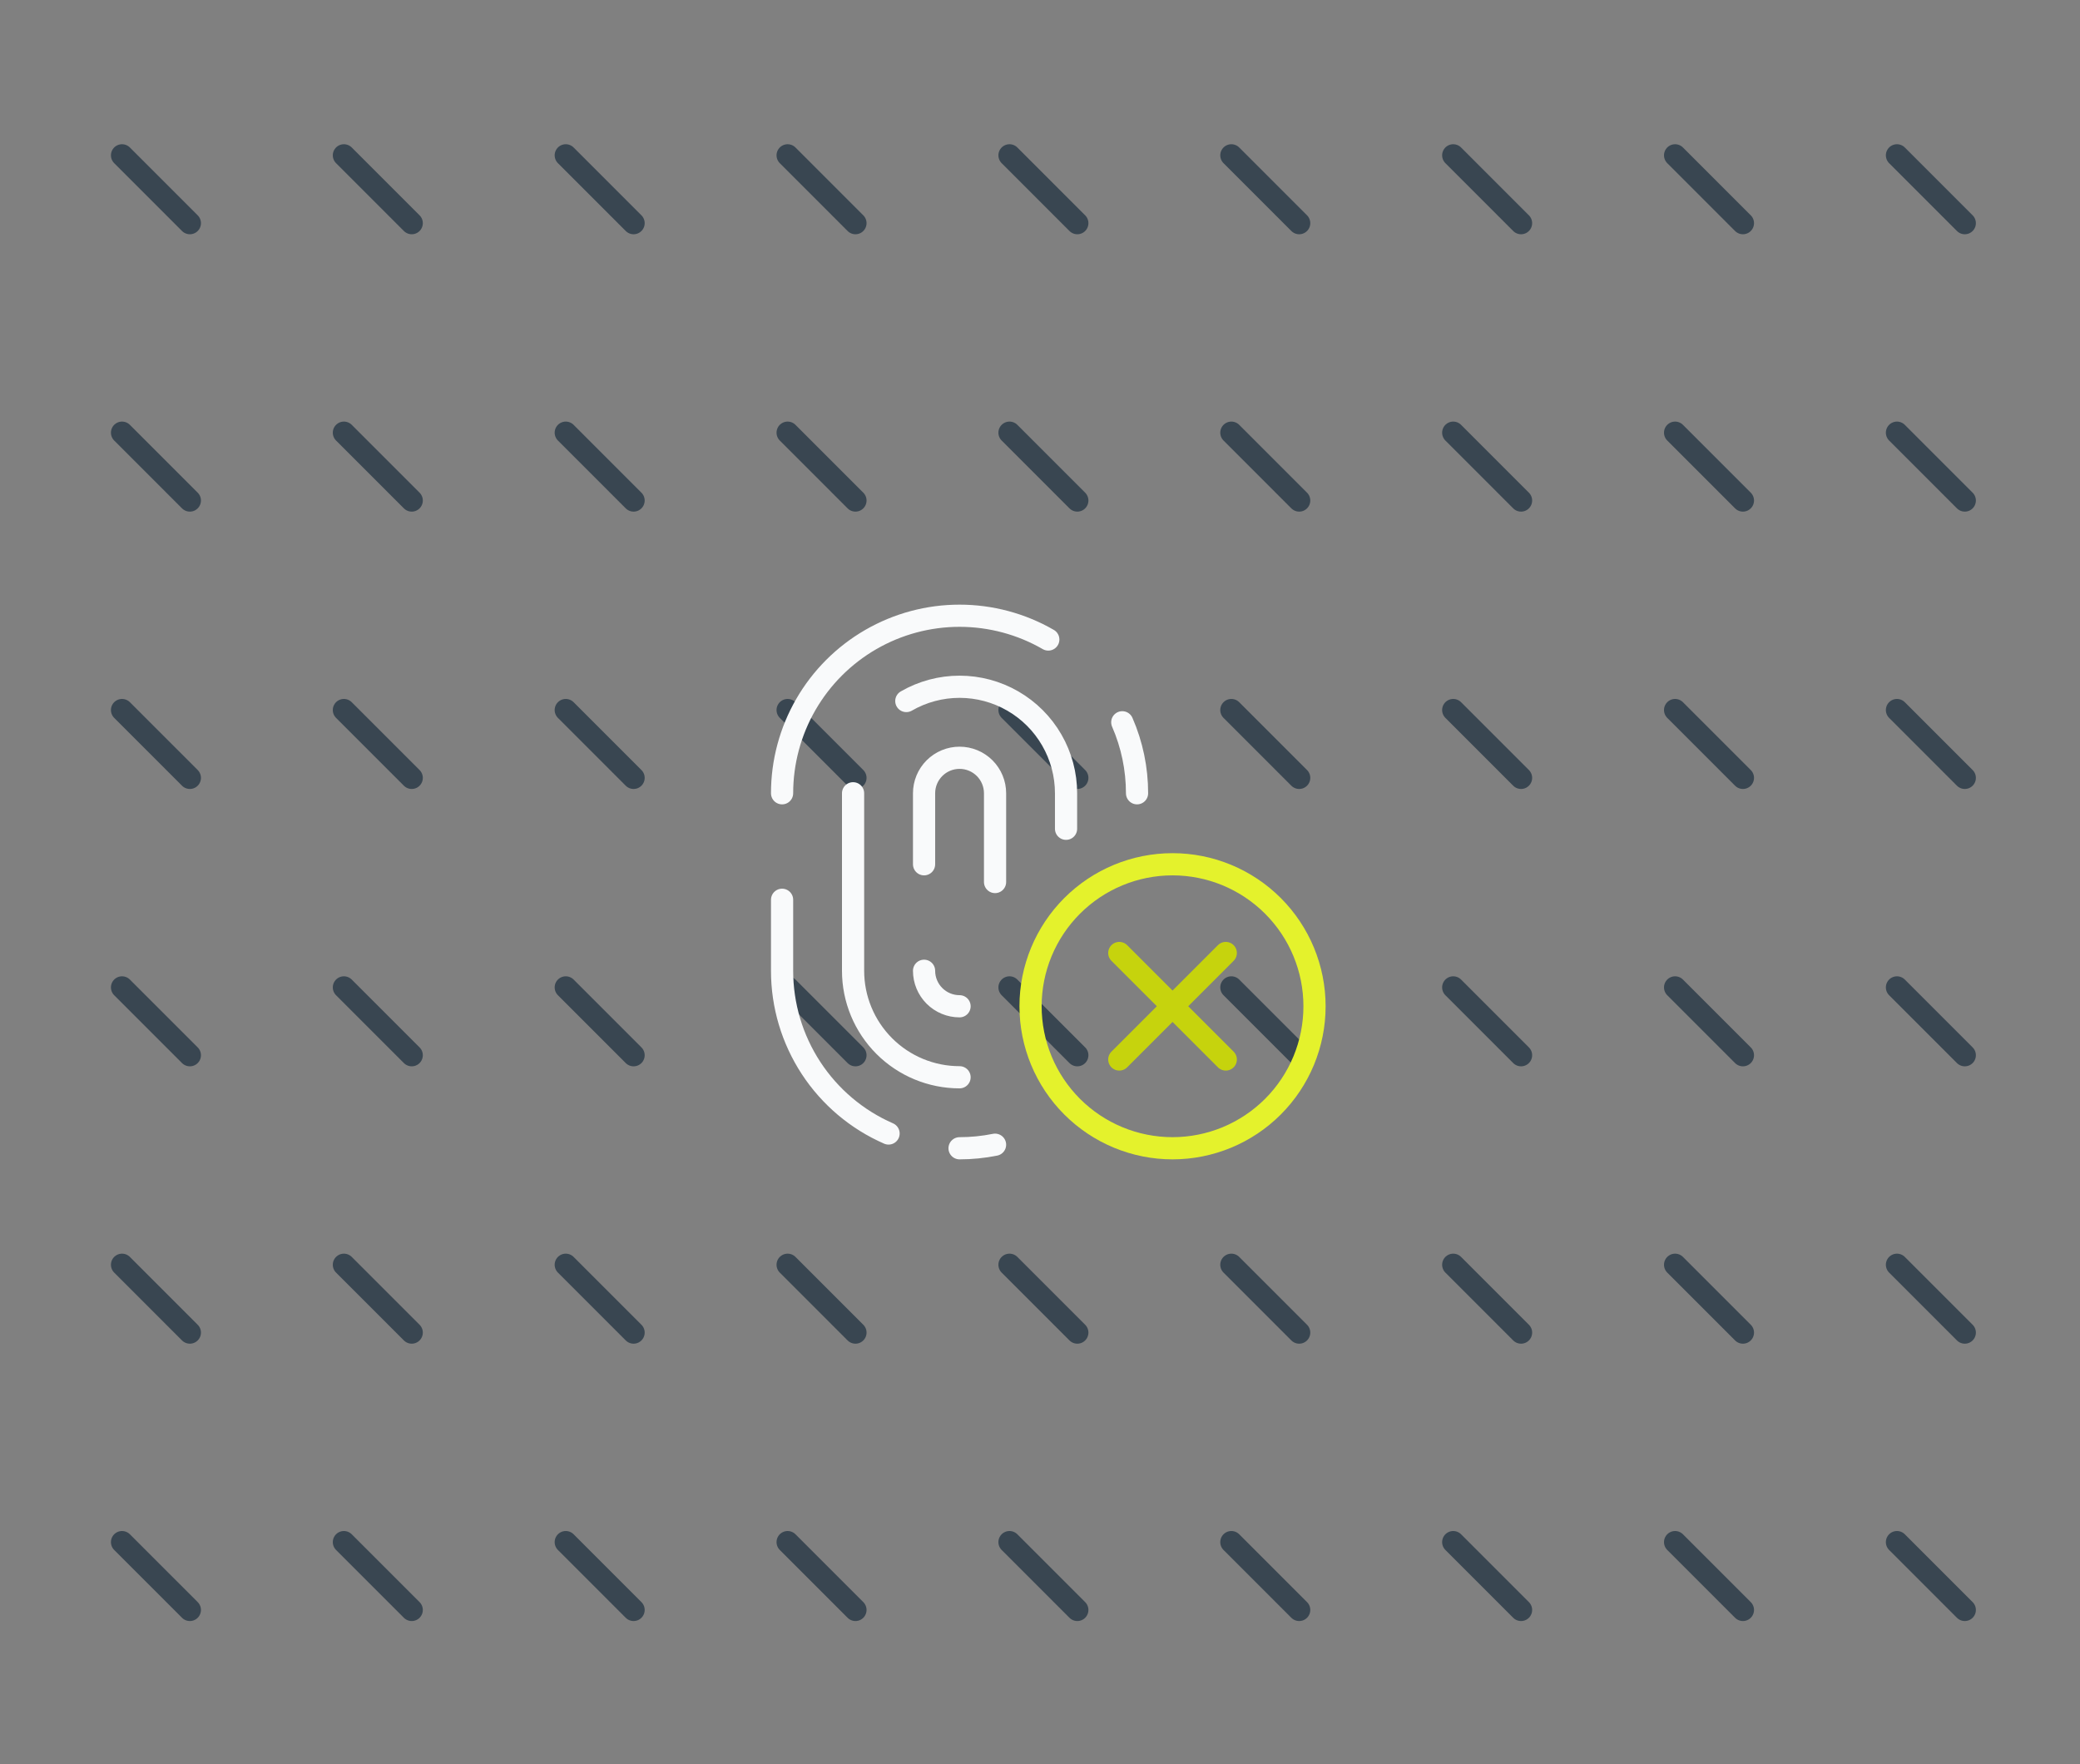 <svg xmlns="http://www.w3.org/2000/svg" width="375" height="318" fill="none" viewBox="0 0 375 318">
    <rect x="0" y="0" width="375" height="318" fill="#808080" stroke="none"/>
    <path stroke="#394651" stroke-linecap="round" stroke-linejoin="round" stroke-width="4" d="M34.23 40.23L22 28M74.23 40.23L62 28M114.229 40.23L102 28M154.229 40.23L142 28M194.229 40.23L182 28M234.229 40.23L222 28M274.229 40.23L262 28M314.229 40.23L302 28M34.23 90.23L22 78M74.23 90.23L62 78M114.229 90.23L102 78M154.229 90.23L142 78M194.229 90.23L182 78M234.229 90.23L222 78M274.229 90.23L262 78M314.229 90.23L302 78M34.23 140.229L22 128M74.23 140.229L62 128M114.229 140.229L102 128M154.229 140.229L142 128M194.229 140.229L182 128M234.229 140.229L222 128M274.229 140.229L262 128M314.229 140.229L302 128M34.23 190.229L22 178M74.23 190.229L62 178M114.229 190.229L102 178M154.229 190.229L142 178M194.229 190.229L182 178M234.229 190.229L222 178M274.229 190.229L262 178M314.229 190.229L302 178M34.23 240.229L22 228M74.23 240.229L62 228M114.229 240.229L102 228M154.229 240.229L142 228M194.229 240.229L182 228M234.229 240.229L222 228M274.229 240.229L262 228M314.229 240.229L302 228M34.23 290.229L22 278M74.23 290.229L62 278M114.229 290.229L102 278M154.229 290.229L142 278M194.229 290.229L182 278M234.229 290.229L222 278M274.229 290.229L262 278M314.229 290.229L302 278M354.229 40.23L342 28M354.229 90.23L342 78M354.229 140.229L342 128M354.229 190.229L342 178M354.229 240.229L342 228M354.229 290.229L342 278"/>
    <path stroke="#F9FAFB" stroke-linecap="round" stroke-linejoin="round" stroke-width="4" d="M188.996 115.287c-4.865-2.809-10.383-4.287-16.001-4.287-5.617 0-11.135 1.479-16 4.289-4.864 2.809-8.903 6.849-11.711 11.715-2.808 4.865-4.285 10.384-4.284 16.001M204.995 143.005c.005-4.404-.901-8.762-2.662-12.799M172.997 207c2.15 0 4.293-.214 6.4-.64M141 162.204v12.799c-.002 6.227 1.814 12.32 5.224 17.531 3.41 5.211 8.267 9.313 13.974 11.804"/>
    <path stroke="#F9FAFB" stroke-linecap="round" stroke-linejoin="round" stroke-width="4" d="M192.196 149.405v-6.4c.001-3.37-.886-6.681-2.571-9.6-1.685-2.92-4.108-5.344-7.027-7.029-2.918-1.686-6.229-2.573-9.6-2.573-3.37 0-6.681.887-9.6 2.572M153.799 143.005v31.998c0 5.091 2.023 9.975 5.623 13.575 3.6 3.6 8.484 5.623 13.575 5.623M179.397 159.004v-15.999c0-1.697-.674-3.325-1.874-4.525-1.201-1.2-2.828-1.874-4.526-1.874-1.697 0-3.325.674-4.525 1.874-1.2 1.2-1.874 2.828-1.874 4.525v12.799M166.598 175.003c0 1.697.674 3.325 1.874 4.525 1.2 1.2 2.828 1.874 4.525 1.874"/>
    <path stroke="#E4F22C" stroke-linecap="round" stroke-linejoin="round" stroke-width="4" d="M185.796 181.402c0 6.789 2.697 13.3 7.498 18.101 4.8 4.8 11.311 7.497 18.1 7.497 6.789 0 13.3-2.697 18.101-7.497 4.8-4.801 7.497-11.312 7.497-18.101s-2.697-13.3-7.497-18.1c-4.801-4.801-11.312-7.498-18.101-7.498s-13.3 2.697-18.1 7.498c-4.801 4.8-7.498 11.311-7.498 18.1z"/>
    <path stroke="#C6D30D" stroke-linecap="round" stroke-linejoin="round" stroke-width="4" d="M220.994 171.798l-19.199 19.199M201.795 171.798l19.199 19.199"/>
</svg>
